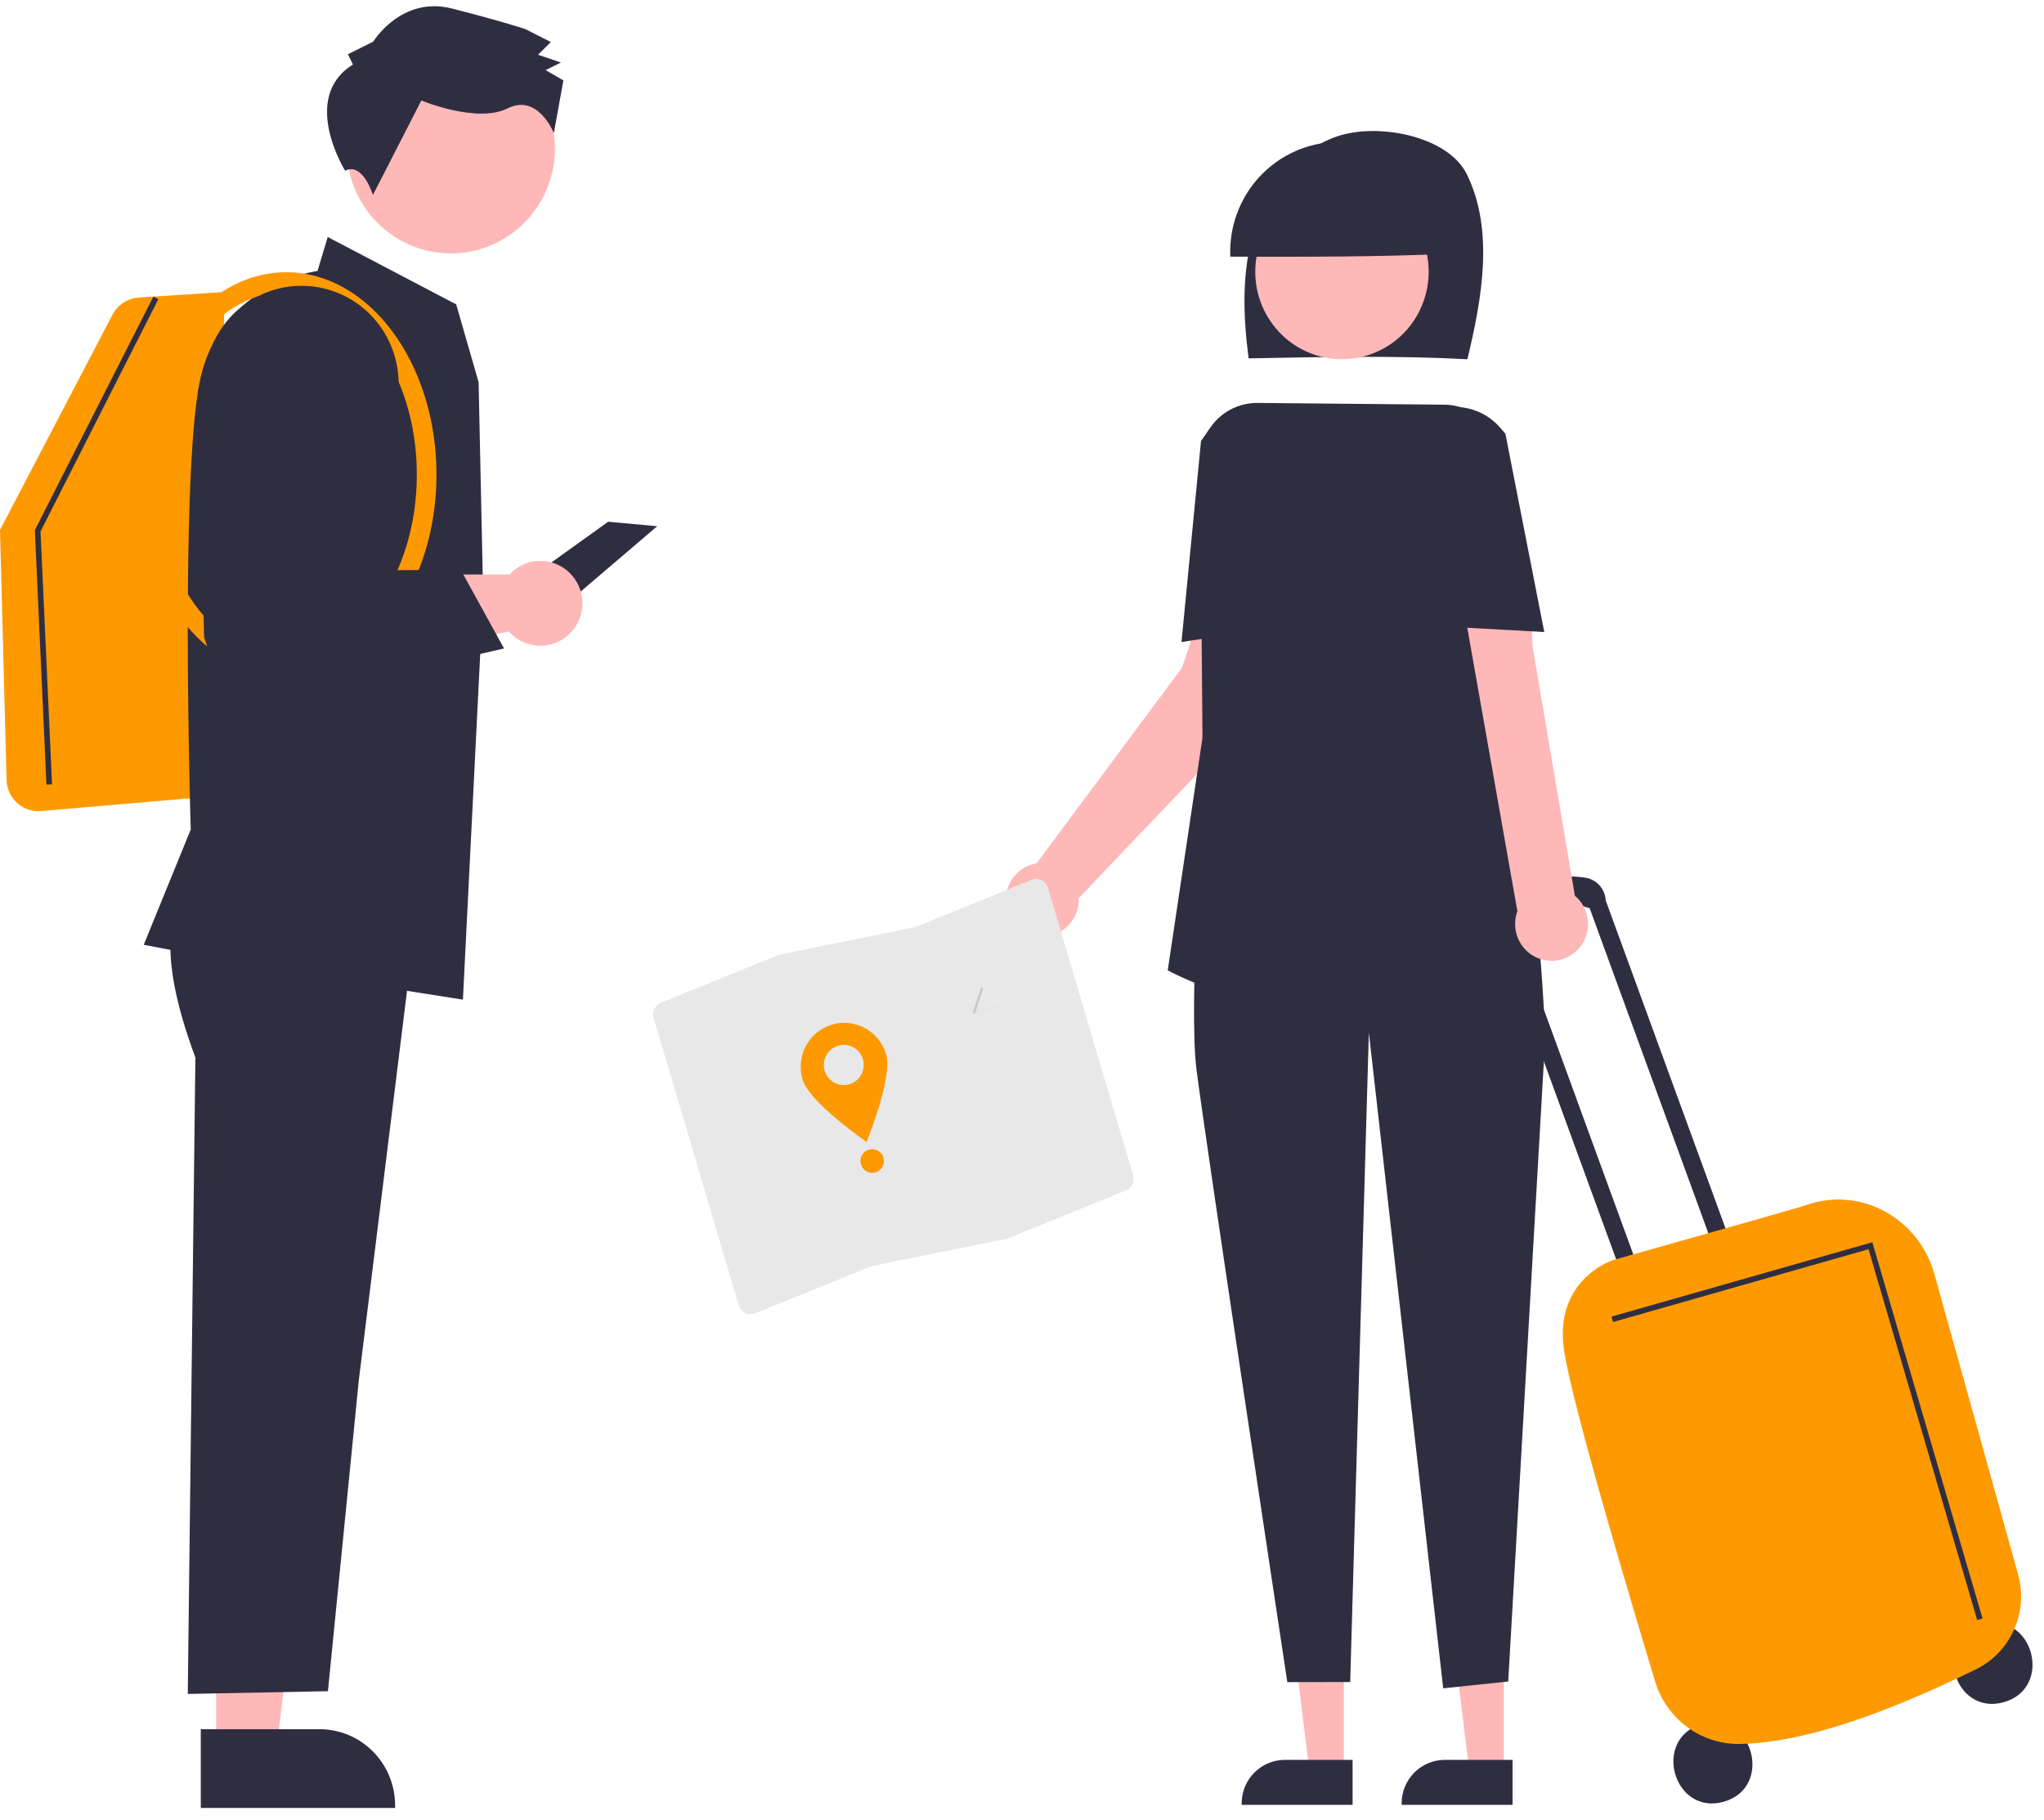 <svg width="164" height="146" viewBox="0 0 164 146" fill="none" xmlns="http://www.w3.org/2000/svg">
<path d="M48.799 41.86L40.759 47.627L45.762 48.167L52.73 42.221L48.799 41.86Z" fill="#2F2E41"/>
<path d="M17.343 140.33L22.179 140.33L24.479 121.52L17.342 121.52L17.343 140.33Z" fill="#FFB8B8"/>
<path d="M16.109 138.738L25.633 138.738H25.633C27.243 138.738 28.787 139.383 29.925 140.53C31.063 141.678 31.702 143.235 31.702 144.858V145.057L16.11 145.058L16.109 138.738Z" fill="#2F2E41"/>
<path d="M14.303 73.145C14.303 73.145 12.207 75.534 15.677 84.847L15.066 135.912L26.312 135.691L28.784 110.781L33.285 74.432L14.303 73.145Z" fill="#2F2E41"/>
<path d="M3.074 65.084C2.41 65.082 1.772 64.819 1.297 64.351C0.821 63.883 0.545 63.246 0.528 62.577L0 42.519L9.031 25.242C9.236 24.853 9.536 24.523 9.902 24.284C10.269 24.044 10.69 23.902 11.126 23.873L18.008 23.427L17.414 63.858L3.298 65.074C3.223 65.081 3.148 65.084 3.074 65.084Z" fill="#FF9900"/>
<path d="M37.142 80.205L37.019 80.186C22.632 77.973 11.775 75.852 11.667 75.831L11.532 75.804L15.304 66.554C15.274 65.587 14.458 38.443 16.02 30.644C17.534 23.094 24.665 21.857 25.478 21.74L26.294 19.014L36.603 24.423L38.401 30.664L38.766 47.767L37.142 80.205Z" fill="#2F2E41"/>
<path d="M22.975 54.312C16.333 54.312 10.929 47.029 10.929 38.078C10.929 29.126 16.333 21.843 22.975 21.843C29.617 21.843 35.021 29.126 35.021 38.078C35.021 47.029 29.617 54.312 22.975 54.312ZM22.975 23.433C17.202 23.433 12.505 30.002 12.505 38.078C12.505 46.153 17.202 52.723 22.975 52.723C28.748 52.723 33.445 46.153 33.445 38.078C33.445 30.002 28.748 23.433 22.975 23.433Z" fill="#FF9900"/>
<path d="M43.352 45.003C42.887 45.003 42.428 45.099 42.003 45.287C41.577 45.474 41.195 45.749 40.88 46.093H23.552L17.205 47.455L18.247 55.561L40.826 50.664C41.199 51.09 41.673 51.414 42.203 51.608C42.733 51.801 43.303 51.858 43.861 51.773C44.418 51.687 44.946 51.462 45.395 51.118C45.844 50.774 46.2 50.322 46.432 49.804C46.663 49.285 46.762 48.717 46.719 48.15C46.676 47.583 46.494 47.035 46.187 46.558C45.881 46.08 45.461 45.688 44.966 45.416C44.47 45.145 43.915 45.002 43.352 45.003Z" fill="#FFB8B8"/>
<path d="M42.079 17.865C45.341 14.576 45.341 9.244 42.079 5.955C38.818 2.666 33.53 2.666 30.269 5.955C27.008 9.244 27.008 14.576 30.269 17.865C33.53 21.154 38.818 21.154 42.079 17.865Z" fill="#FFB8B8"/>
<path d="M28.32 5.177L27.915 4.356L29.952 3.335C29.952 3.335 32.199 -0.353 36.266 0.684C40.333 1.72 42.162 2.34 42.162 2.34L44.194 3.371L43.174 4.394L45.004 5.015L43.782 5.627L45.204 6.451L44.438 10.677C44.438 10.677 43.166 7.472 40.722 8.697C38.277 9.922 33.806 8.064 33.806 8.064L29.921 15.645C29.921 15.645 29.12 12.988 27.691 13.696C27.691 13.696 24.04 7.834 28.32 5.177Z" fill="#2F2E41"/>
<path d="M100.884 57.025L100.527 50.274L96.924 47.322L94.837 53.574L83.165 69.273C82.613 69.362 82.098 69.609 81.681 69.984C81.264 70.359 80.962 70.847 80.811 71.389C80.66 71.932 80.666 72.507 80.829 73.046C80.992 73.585 81.305 74.066 81.73 74.431C82.156 74.797 82.676 75.032 83.23 75.109C83.783 75.185 84.347 75.1 84.855 74.864C85.362 74.628 85.791 74.25 86.093 73.775C86.394 73.3 86.553 72.748 86.553 72.184C86.553 72.145 86.549 72.106 86.547 72.067L100.884 57.025Z" fill="#FFB8B8"/>
<path d="M107.821 142.111L105.061 142.11L103.747 131.374L107.821 131.374L107.821 142.111Z" fill="#FFB8B8"/>
<path d="M108.525 144.809L99.624 144.809V144.695C99.624 143.769 99.989 142.88 100.639 142.225C101.289 141.57 102.17 141.202 103.089 141.202L108.525 141.202L108.525 144.809Z" fill="#2F2E41"/>
<path d="M120.654 142.111L117.894 142.11L116.581 131.374L120.655 131.374L120.654 142.111Z" fill="#FFB8B8"/>
<path d="M121.358 144.809L112.458 144.809V144.695C112.458 143.769 112.823 142.88 113.473 142.225C114.122 141.57 115.003 141.202 115.922 141.202L121.359 141.202L121.358 144.809Z" fill="#2F2E41"/>
<path d="M117.737 28.822C118.906 23.956 119.896 18.468 117.692 13.986C116.162 10.876 110.505 9.829 107.262 10.949C104.019 12.07 101.675 15.109 100.643 18.423C99.612 21.737 99.732 25.308 100.182 28.753C106.146 28.637 112.11 28.522 117.737 28.822Z" fill="#2F2E41"/>
<path d="M111.008 27.961C114.378 26.103 115.617 21.841 113.775 18.443C111.932 15.044 107.706 13.795 104.336 15.653C100.966 17.511 99.727 21.772 101.569 25.171C103.412 28.57 107.638 29.819 111.008 27.961Z" fill="#FFB8B8"/>
<path d="M116.174 20.362C116.196 19.182 115.983 18.009 115.547 16.913C115.111 15.818 114.46 14.822 113.635 13.985C112.809 13.147 111.825 12.486 110.741 12.04C109.658 11.594 108.496 11.372 107.325 11.387C106.154 11.403 104.999 11.655 103.927 12.13C102.855 12.605 101.889 13.293 101.085 14.151C100.282 15.01 99.658 16.023 99.251 17.13C98.843 18.237 98.661 19.415 98.713 20.594C104.666 20.607 110.619 20.62 116.174 20.362Z" fill="#2F2E41"/>
<path d="M96.504 64.063C96.504 64.063 95.372 80.64 95.986 85.697C96.6 90.754 103.288 134.964 103.288 134.964L108.332 134.955L109.83 82.856L115.795 135.461L121.011 134.914L123.971 83.457C123.971 83.457 123.507 64.192 119.735 62.261L96.504 64.063Z" fill="#2F2E41"/>
<path d="M104.416 80.495C100.711 80.494 97.059 79.602 93.764 77.894L93.692 77.857L96.48 59.2L96.299 36.963C96.294 36.353 96.41 35.748 96.639 35.183C96.869 34.618 97.208 34.105 97.636 33.674C98.064 33.242 98.573 32.901 99.133 32.67C99.694 32.44 100.294 32.324 100.899 32.329L115.861 32.468C116.523 32.474 117.177 32.617 117.782 32.889C118.387 33.161 118.93 33.556 119.378 34.049C119.825 34.542 120.167 35.122 120.382 35.754C120.598 36.385 120.682 37.055 120.63 37.721L119.229 55.547L123.86 70.016L123.055 71.095C120.885 74.013 118.071 76.382 114.836 78.014C111.601 79.646 108.033 80.495 104.416 80.495Z" fill="#2F2E41"/>
<path d="M94.796 51.513L96.364 35.38L96.868 34.657C97.213 34.162 97.652 33.74 98.159 33.417C98.666 33.093 99.231 32.873 99.823 32.771C100.415 32.668 101.02 32.684 101.606 32.818C102.191 32.952 102.744 33.201 103.234 33.551L103.666 33.86L103.24 50.209L94.796 51.513Z" fill="#2F2E41"/>
<path d="M159.038 130.331C163.091 129.202 164.82 135.409 160.777 136.574C156.725 137.703 154.995 131.496 159.038 130.331Z" fill="#2F2E41"/>
<path d="M136.566 138.319C140.619 137.19 142.348 143.397 138.306 144.562C134.253 145.691 132.523 139.485 136.566 138.319Z" fill="#2F2E41"/>
<path d="M127.471 72.858L127.534 72.84L137.973 101.422L139.35 101.032L128.835 72.245C128.812 71.801 128.64 71.379 128.346 71.048C128.052 70.716 127.655 70.497 127.221 70.424C122 69.592 119.883 74.266 119.883 74.266L119.904 74.297L130.578 103.518L131.954 103.128L121.595 74.766C124.749 71.621 127.471 72.858 127.471 72.858Z" fill="#2F2E41"/>
<path d="M139.436 139.927C137.946 139.914 136.5 139.422 135.307 138.522C134.114 137.622 133.238 136.362 132.805 134.925C130.812 128.348 126.111 112.59 125.488 108.314C124.677 102.746 129.247 101.163 129.349 101.129C129.472 101.087 131.309 100.568 133.852 99.851C138.175 98.631 144.708 96.787 144.948 96.678C145.96 96.323 147.034 96.183 148.102 96.266C149.171 96.349 150.211 96.654 151.157 97.162C152.132 97.679 152.993 98.391 153.687 99.254C154.38 100.117 154.893 101.114 155.193 102.183L161.917 126.308C162.332 127.787 162.216 129.366 161.589 130.767C160.962 132.168 159.864 133.301 158.49 133.965C153.301 136.479 145.692 139.832 139.538 139.927C139.504 139.927 139.47 139.927 139.436 139.927Z" fill="#FF9900"/>
<path d="M126.361 71.869L122.981 51.957L122.603 45.237L117.139 47.042L121.748 73.116C121.561 73.623 121.517 74.172 121.62 74.704C121.723 75.234 121.968 75.727 122.33 76.127C122.691 76.526 123.154 76.818 123.669 76.97C124.184 77.122 124.731 77.129 125.249 76.989C125.767 76.849 126.237 76.568 126.607 76.177C126.978 75.785 127.235 75.299 127.349 74.77C127.464 74.242 127.433 73.692 127.258 73.18C127.084 72.668 126.774 72.215 126.361 71.869Z" fill="#FFB8B8"/>
<path d="M123.905 50.708L115.376 50.24L113.372 34.011L113.567 33.84C114.047 33.42 114.605 33.1 115.208 32.898C115.812 32.696 116.449 32.616 117.083 32.662C117.717 32.709 118.335 32.882 118.903 33.17C119.471 33.459 119.977 33.858 120.391 34.344L120.786 34.806L120.792 34.836L123.905 50.708Z" fill="#2F2E41"/>
<path d="M158.639 129.985L149.921 100.229L129.421 106.072L129.299 105.635L150.227 99.67L150.29 99.885L159.071 129.857L158.639 129.985Z" fill="#2F2E41"/>
<path d="M3.725 62.95L2.796 42.538L12.305 23.794L12.706 24L3.252 42.637L4.175 62.929L3.725 62.95Z" fill="#2F2E41"/>
<path d="M18.358 57.08L16.376 51.136L15.897 31.321L16.741 28.51C17.045 27.498 17.549 26.558 18.221 25.747C18.894 24.936 19.722 24.271 20.656 23.79C21.59 23.31 22.61 23.024 23.656 22.951C24.702 22.878 25.752 23.018 26.742 23.364C27.733 23.709 28.645 24.253 29.422 24.963C30.199 25.672 30.826 26.532 31.266 27.492C31.706 28.452 31.949 29.491 31.981 30.548C32.013 31.605 31.833 32.657 31.452 33.642L26.926 45.337L27.156 45.787L36.961 45.707L40.443 52.029L18.358 57.08Z" fill="#2F2E41"/>
<path d="M80.817 99.38L80.81 99.382L69.943 101.576L60.595 105.372C60.474 105.421 60.344 105.446 60.214 105.444C60.084 105.443 59.955 105.416 59.835 105.365C59.715 105.313 59.607 105.238 59.516 105.144C59.424 105.051 59.352 104.94 59.304 104.818C59.292 104.789 59.282 104.76 59.273 104.73L52.444 81.67C52.372 81.431 52.392 81.174 52.5 80.949C52.607 80.724 52.794 80.548 53.024 80.456L62.543 76.59L62.55 76.589L73.417 74.395L82.765 70.598C83.009 70.499 83.282 70.502 83.525 70.606C83.767 70.71 83.958 70.906 84.056 71.153C84.068 71.181 84.078 71.21 84.087 71.24L90.916 94.3C90.987 94.539 90.968 94.796 90.86 95.021C90.753 95.246 90.566 95.422 90.336 95.514L80.817 99.38Z" fill="#E8E8E8"/>
<path d="M69.156 83.891C66.664 83.004 64.088 82.227 61.501 81.582L61.371 81.549L62.684 85.985L69.377 83.969L69.156 83.891ZM62.787 85.793L61.594 81.764C64.056 82.382 66.507 83.119 68.883 83.957L62.787 85.793ZM82.214 89.887C81.053 89.225 79.877 88.592 78.684 87.986C78.355 87.819 78.025 87.654 77.693 87.492C75.673 86.501 73.621 85.597 71.539 84.781L71.514 84.771L63.078 87.312L65.381 95.092L82.37 89.976L82.214 89.887ZM65.484 94.9L63.267 87.416L71.508 84.934C73.516 85.722 75.501 86.594 77.463 87.551C77.804 87.717 78.144 87.886 78.482 88.057C79.664 88.653 80.83 89.278 81.982 89.932L65.484 94.9ZM82.214 89.887C81.053 89.225 79.877 88.592 78.684 87.986C78.355 87.819 78.025 87.654 77.693 87.492C75.673 86.501 73.621 85.597 71.539 84.781L71.514 84.771L63.078 87.312L65.381 95.092L82.37 89.976L82.214 89.887ZM65.484 94.9L63.267 87.416L71.508 84.934C73.516 85.722 75.501 86.594 77.463 87.551C77.804 87.717 78.144 87.886 78.482 88.057C79.664 88.653 80.83 89.278 81.982 89.932L65.484 94.9ZM69.156 83.891C66.664 83.004 64.088 82.227 61.501 81.582L61.371 81.549L62.684 85.985L69.377 83.969L69.156 83.891ZM62.787 85.793L61.594 81.764C64.056 82.382 66.507 83.119 68.883 83.957L62.787 85.793ZM69.156 83.891C66.664 83.004 64.088 82.227 61.501 81.582L61.371 81.549L62.684 85.985L69.377 83.969L69.156 83.891ZM62.787 85.793L61.594 81.764C64.056 82.382 66.507 83.119 68.883 83.957L62.787 85.793ZM82.214 89.887C81.053 89.225 79.877 88.592 78.684 87.986C78.355 87.819 78.025 87.654 77.693 87.492C75.673 86.501 73.621 85.597 71.539 84.781L71.514 84.771L63.078 87.312L65.381 95.092L82.37 89.976L82.214 89.887ZM65.484 94.9L63.267 87.416L71.508 84.934C73.516 85.722 75.501 86.594 77.463 87.551C77.804 87.717 78.144 87.886 78.482 88.057C79.664 88.653 80.83 89.278 81.982 89.932L65.484 94.9ZM58.536 98.599L58.58 98.747L64.356 97.007L64.989 99.146L59.213 100.885L59.257 101.033L65.179 99.249L64.458 96.816L58.536 98.599ZM66.888 100.18L67.331 101.675L67.473 101.617L67.078 100.284L89.601 93.501L89.557 93.353L66.888 100.18ZM88.487 89.74L88.443 89.592L65.775 96.419L66.495 98.853L89.164 92.026L89.12 91.878L66.598 98.661L65.964 96.523L88.487 89.74ZM71.651 83.124C68.199 81.786 64.653 80.71 61.043 79.903L60.6 78.41L60.458 78.468L60.904 79.972L61.053 80.063C64.65 80.869 68.182 81.943 71.621 83.277L71.645 83.286L85.353 79.158L85.309 79.01L71.651 83.124ZM61.178 86.278L55.402 88.017L55.446 88.165L61.368 86.381L59.178 78.987L59.036 79.045L61.178 86.278ZM85.746 80.485L73.696 84.114L73.892 84.198C75.74 84.982 77.584 85.849 79.422 86.799C79.683 86.933 79.945 87.07 80.206 87.209C81.503 87.896 82.791 88.622 84.069 89.386L84.211 89.421L88.05 88.265L88.006 88.118L84.177 89.271C82.912 88.514 81.636 87.794 80.349 87.111C80.091 86.974 79.833 86.838 79.575 86.705C77.775 85.772 75.966 84.917 74.147 84.139L85.79 80.633L85.746 80.485ZM59.65 102.36L59.693 102.508L65.469 100.768L65.909 102.252L66.051 102.194L65.572 100.577L59.65 102.36ZM55.839 89.492L55.883 89.64L61.659 87.9L63.875 95.385L58.099 97.125L58.143 97.272L64.065 95.489L61.761 87.709L55.839 89.492ZM69.156 83.891C66.664 83.004 64.088 82.227 61.501 81.582L61.371 81.549L62.684 85.985L69.377 83.969L69.156 83.891ZM62.787 85.793L61.594 81.764C64.056 82.382 66.507 83.119 68.883 83.957L62.787 85.793ZM82.214 89.887C81.053 89.225 79.877 88.592 78.684 87.986C78.355 87.819 78.025 87.654 77.693 87.492C75.673 86.501 73.621 85.597 71.539 84.781L71.514 84.771L63.078 87.312L65.381 95.092L82.37 89.976L82.214 89.887ZM65.484 94.9L63.267 87.416L71.508 84.934C73.516 85.722 75.501 86.594 77.463 87.551C77.804 87.717 78.144 87.886 78.482 88.057C79.664 88.653 80.83 89.278 81.982 89.932L65.484 94.9ZM69.156 83.891C66.664 83.004 64.088 82.227 61.501 81.582L61.371 81.549L62.684 85.985L69.377 83.969L69.156 83.891ZM62.787 85.793L61.594 81.764C64.056 82.382 66.507 83.119 68.883 83.957L62.787 85.793ZM82.214 89.887C81.053 89.225 79.877 88.592 78.684 87.986C78.355 87.819 78.025 87.654 77.693 87.492C75.673 86.501 73.621 85.597 71.539 84.781L71.514 84.771L63.078 87.312L65.381 95.092L82.37 89.976L82.214 89.887ZM65.484 94.9L63.267 87.416L71.508 84.934C73.516 85.722 75.501 86.594 77.463 87.551C77.804 87.717 78.144 87.886 78.482 88.057C79.664 88.653 80.83 89.278 81.982 89.932L65.484 94.9Z" fill="#E8E8E8"/>
<path d="M71.096 84.585C71.649 86.453 69.528 91.623 69.528 91.623C69.528 91.623 64.942 88.473 64.389 86.605C64.124 85.708 64.222 84.742 64.663 83.918C65.104 83.094 65.852 82.481 66.741 82.213C67.63 81.946 68.589 82.045 69.406 82.49C70.222 82.935 70.83 83.688 71.096 84.585Z" fill="#FF9900"/>
<path d="M69.232 84.986C69.323 85.292 69.321 85.618 69.228 85.923C69.135 86.228 68.954 86.498 68.709 86.7C68.463 86.901 68.164 87.024 67.849 87.054C67.534 87.084 67.217 87.019 66.939 86.868C66.66 86.716 66.433 86.484 66.285 86.202C66.137 85.92 66.075 85.6 66.108 85.283C66.14 84.966 66.265 84.665 66.467 84.419C66.669 84.173 66.938 83.993 67.241 83.902C67.443 83.841 67.654 83.821 67.863 83.843C68.072 83.865 68.275 83.927 68.46 84.028C68.644 84.129 68.808 84.265 68.94 84.43C69.073 84.594 69.172 84.783 69.232 84.986Z" fill="#E8E8E8"/>
<path d="M69.981 94.104C70.502 94.104 70.924 93.678 70.924 93.152C70.924 92.627 70.502 92.201 69.981 92.201C69.46 92.201 69.037 92.627 69.037 93.152C69.037 93.678 69.46 94.104 69.981 94.104Z" fill="#FF9900"/>
<path d="M80.274 80.644L73.718 82.619C73.71 82.621 73.702 82.623 73.693 82.624L75.19 76.274C75.199 76.234 75.218 76.198 75.245 76.168C75.273 76.139 75.307 76.117 75.346 76.106C75.384 76.094 75.425 76.093 75.464 76.103C75.503 76.112 75.539 76.132 75.568 76.16L78.725 79.168L78.876 79.312L80.274 80.644Z" fill="#E8E8E8"/>
<path opacity="0.2" d="M80.274 80.644L78.036 81.318L78.658 79.377L78.703 79.238L78.725 79.168L78.876 79.312L80.274 80.644Z" fill="#4A4A4A"/>
<path d="M83.925 79.545L78.254 81.252L78.876 79.312L78.921 79.172L79.732 76.643C79.748 76.604 79.772 76.568 79.802 76.538C79.832 76.508 79.869 76.485 79.909 76.471C79.948 76.456 79.991 76.45 80.033 76.453C80.076 76.456 80.117 76.468 80.154 76.488C80.164 76.494 80.174 76.5 80.183 76.507L83.925 79.545Z" fill="#E8E8E8"/>
</svg>
